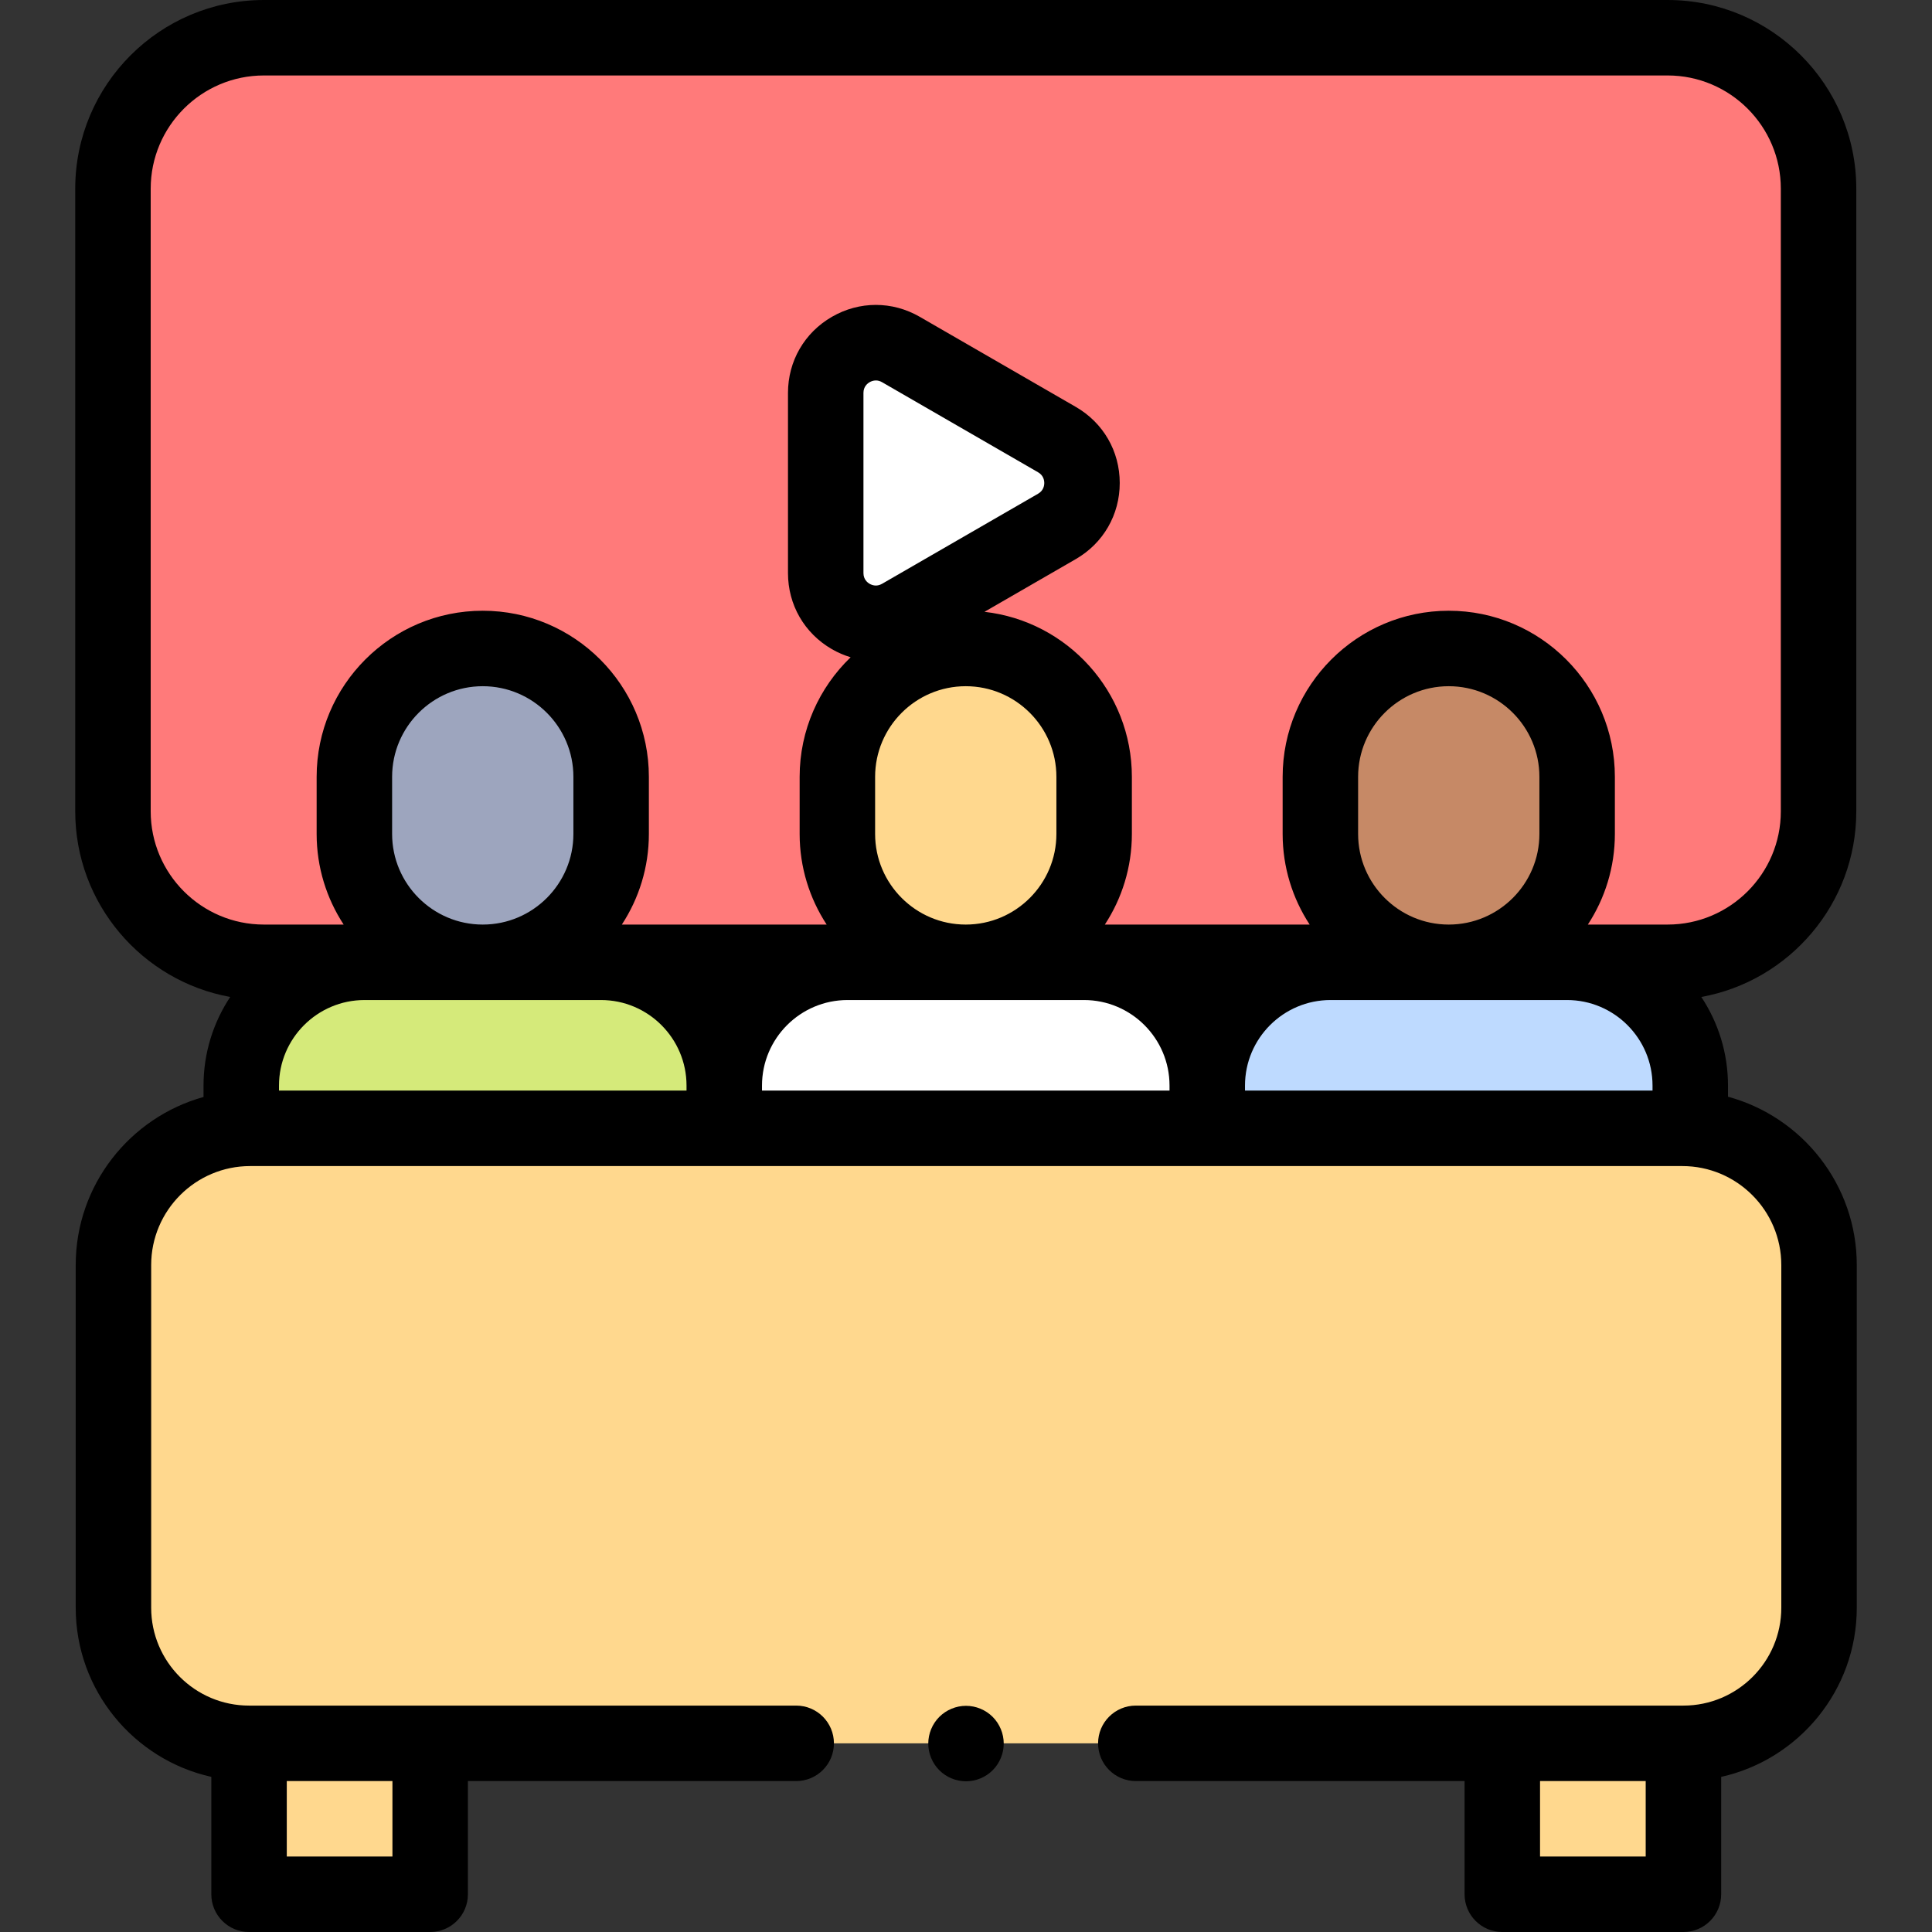 <svg id="Capa_1" enable-background="new 0 0 512 512" height="512" viewBox="0 0 512 512" width="512" xmlns="http://www.w3.org/2000/svg"><rect x="0" y="0" width="512" height="512" fill="#333333" stroke="none"/><g id="XMLID_1143_"><path id="XMLID_1644_" d="m441.937 10h-372c-22.091 0-40 17.909-40 40v165.02c0 22.091 17.909 40 40 40h372c22.091 0 40-17.909 40-40v-165.02c0-22.091-17.909-40-40-40z" fill="#ff7a7a"/><g fill="#ffd88e"><path id="XMLID_1875_" d="m66 462h48v40h-48z"/><path id="XMLID_1874_" d="m398.127 462h48v40h-48z"/><path id="XMLID_1873_" d="m66 462h48v40h-48z"/><path id="XMLID_1872_" d="m398.127 462h48v40h-48z"/></g><path id="XMLID_1467_" d="m127.937 255.02c-18.79 0-34.023-15.232-34.023-34.023v-15.121c0-18.79 15.232-34.023 34.023-34.023 18.79 0 34.023 15.232 34.023 34.023v15.121c-.001 18.79-15.233 34.023-34.023 34.023z" fill="#9da5be"/><path id="XMLID_1567_" d="m159.27 255.02h-62.667c-18.041 0-32.667 14.625-32.667 32.667v25.333h128v-25.333c.001-18.042-14.625-32.667-32.666-32.667z" fill="#d5ea7a"/><path id="XMLID_1648_" d="m255.937 255.02c-18.79 0-34.023-15.232-34.023-34.023v-15.121c0-18.79 15.232-34.023 34.023-34.023 18.79 0 34.023 15.232 34.023 34.023v15.121c-.001 18.79-15.233 34.023-34.023 34.023z" fill="#ffd88e"/><path id="XMLID_1573_" d="m287.27 255.02h-62.667c-18.041 0-32.667 14.625-32.667 32.667v25.333h128v-25.333c.001-18.042-14.625-32.667-32.666-32.667z" fill="#fff"/><path id="XMLID_1226_" d="m383.937 255.02c-18.79 0-34.023-15.232-34.023-34.023v-15.121c0-18.79 15.232-34.023 34.023-34.023 18.79 0 34.023 15.232 34.023 34.023v15.121c-.001 18.79-15.233 34.023-34.023 34.023z" fill="#c68966"/><path id="XMLID_1578_" d="m415.27 255.02h-62.667c-18.041 0-32.667 14.625-32.667 32.667v25.333h128v-25.333c.001-18.042-14.625-32.667-32.666-32.667z" fill="#bedaff"/><path id="XMLID_1580_" d="m446.127 462h-380.127c-19.847 0-35.937-16.089-35.937-35.937v-90.813c0-20.009 16.221-36.23 36.23-36.23h379.54c20.009 0 36.23 16.221 36.23 36.23v90.813c0 19.848-16.089 35.937-35.936 35.937z" fill="#ffd88e"/><path id="XMLID_1217_" d="m238.748 92.622 41.353 23.875c8.855 5.113 8.855 17.894 0 23.006l-41.353 23.875c-8.855 5.113-19.924-1.278-19.924-11.503v-47.75c0-10.225 11.069-16.616 19.924-11.503z" fill="#fff"/><g id="XMLID_175_"><path id="XMLID_830_" d="m457.937 290.638v-2.952c0-8.671-2.606-16.741-7.067-23.481 23.32-4.225 41.067-24.665 41.067-49.185v-165.02c0-27.57-22.43-50-50-50h-372c-27.57 0-50 22.43-50 50v165.02c0 24.52 17.747 44.96 41.067 49.185-4.461 6.741-7.067 14.811-7.067 23.481v3.024c-19.508 5.42-33.873 23.328-33.873 44.539v90.813c0 21.895 15.402 40.249 35.937 44.827v31.111c0 5.523 4.478 10 10 10h48c5.522 0 10-4.477 10-10v-30h86.998c5.522 0 10-4.477 10-10s-4.478-10-10-10h-144.999c-14.302 0-25.937-11.635-25.937-25.937v-90.813c0-14.463 11.767-26.23 26.23-26.23h379.539c14.464 0 26.23 11.767 26.23 26.23v90.813c0 14.301-11.635 25.937-25.937 25.937h-145.124c-5.522 0-10 4.477-10 10s4.478 10 10 10h87.126v30c0 5.523 4.478 10 10 10h48c5.522 0 10-4.477 10-10v-31.109c20.535-4.579 35.937-22.932 35.937-44.827v-90.814c-.001-21.303-14.489-39.278-34.127-44.612zm-353.937 181.362v20h-28v-20zm-30.063-182.98v-1.333c0-12.499 10.168-22.667 22.667-22.667h62.666c12.499 0 22.667 10.168 22.667 22.667v1.333zm29.977-68.023v-15.121c0-13.246 10.776-24.023 24.022-24.023s24.022 10.777 24.022 24.023v15.121c0 13.246-10.776 24.023-24.022 24.023s-24.022-10.777-24.022-24.023zm128 0v-15.121c0-13.246 10.776-24.023 24.022-24.023s24.022 10.777 24.022 24.023v15.121c0 13.246-10.776 24.023-24.022 24.023s-24.022-10.777-24.022-24.023zm-3.09-69.122v-47.75c0-1.649 1.028-2.489 1.642-2.843.361-.209.942-.458 1.651-.458.492 0 1.046.12 1.631.458l41.354 23.875c1.428.824 1.641 2.135 1.641 2.843s-.213 2.019-1.641 2.843l-41.354 23.875c-1.427.825-2.67.354-3.282 0-.613-.354-1.642-1.194-1.642-2.843zm131.09 69.122v-15.121c0-13.246 10.776-24.023 24.022-24.023s24.022 10.777 24.022 24.023v15.121c0 13.246-10.776 24.023-24.022 24.023s-24.022-10.777-24.022-24.023zm-157.977 66.69c0-12.499 10.168-22.667 22.667-22.667h62.666c12.499 0 22.667 10.168 22.667 22.667v1.333h-108zm128 0c0-12.499 10.168-22.667 22.667-22.667h62.666c12.499 0 22.667 10.168 22.667 22.667v1.333h-108zm-290-72.667v-165.02c0-16.542 13.458-30 30-30h372c16.542 0 30 13.458 30 30v165.02c0 16.542-13.458 30-30 30h-21.138c4.521-6.914 7.16-15.164 7.16-24.023v-15.121c0-24.274-19.748-44.023-44.022-44.023s-44.022 19.749-44.022 44.023v15.121c0 8.859 2.64 17.109 7.16 24.023h-54.275c4.521-6.914 7.16-15.164 7.16-24.023v-15.121c0-22.598-17.117-41.264-39.065-43.736l24.208-13.976c7.288-4.209 11.64-11.747 11.64-20.164s-4.352-15.955-11.641-20.164l-41.354-23.875c-7.289-4.209-15.993-4.209-23.282 0-7.29 4.208-11.642 11.747-11.642 20.164v47.75c0 8.417 4.352 15.955 11.642 20.164 1.596.921 3.261 1.628 4.961 2.146-8.321 8.014-13.513 19.254-13.513 31.691v15.121c0 8.859 2.64 17.109 7.16 24.023h-54.275c4.521-6.914 7.16-15.164 7.16-24.023v-15.121c0-24.274-19.748-44.023-44.022-44.023s-44.022 19.749-44.022 44.023v15.121c0 8.859 2.64 17.109 7.16 24.023h-21.138c-16.542 0-30-13.458-30-30zm396.19 276.98h-28v-20h28z"/><path id="XMLID_1082_" d="m256 452.06c-2.63 0-5.21 1.07-7.07 2.93s-2.93 4.44-2.93 7.07c0 2.64 1.069 5.21 2.93 7.07 1.86 1.87 4.44 2.93 7.07 2.93s5.21-1.06 7.069-2.93c1.86-1.86 2.931-4.44 2.931-7.07s-1.07-5.21-2.931-7.07c-1.859-1.86-4.439-2.93-7.069-2.93z"/></g></g></svg>